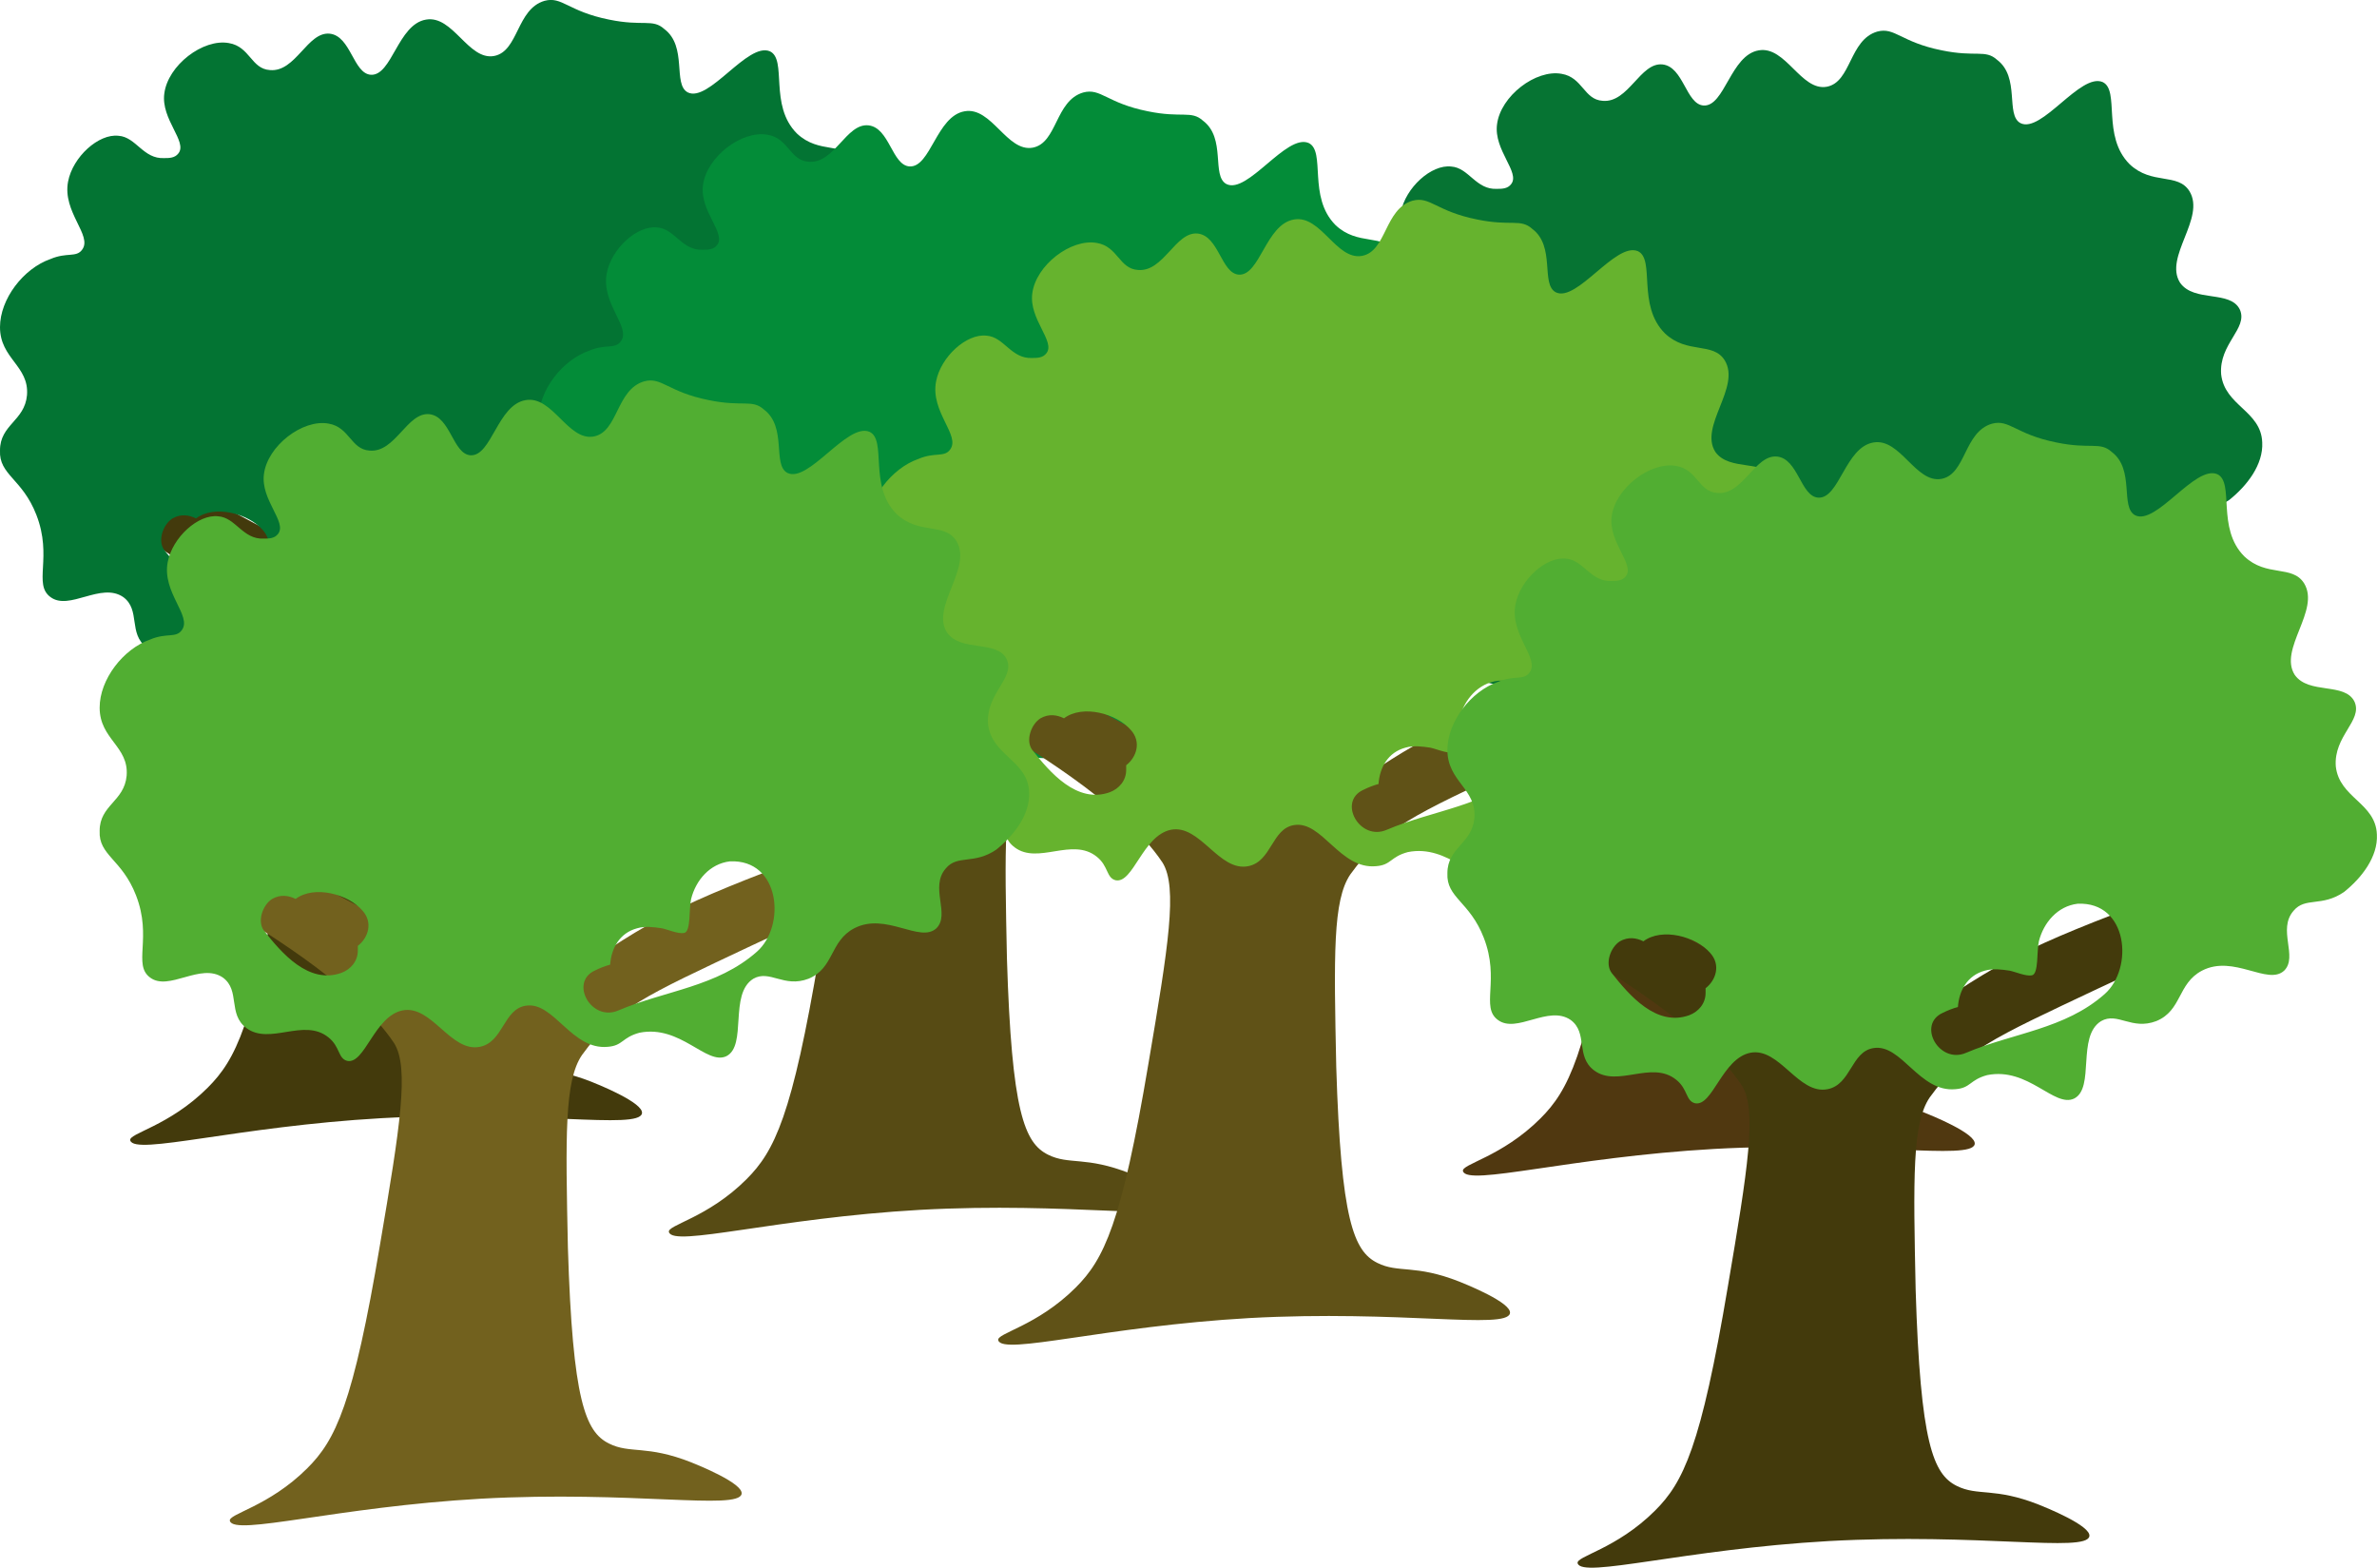<?xml version="1.0" encoding="UTF-8"?>
<svg id="Layer_2" data-name="Layer 2" xmlns="http://www.w3.org/2000/svg" viewBox="0 0 202.54 133.57">
  <g id="areas">
    <g>
      <g id="tree">
        <path d="M17.7,92.67c2.4-2.4,3.9-5.4,6.2-19.1,1.7-10,2.5-15,1.2-17.1-3.5-5.3-12.8-10.5-13.2-10.9s-8.6-10.1.8-5.5c2.6,1.3,6.6,3,14.8,7.8,7.7,4.5,9.9,4.8,12.8,2.7,6.4-4.5,9.1-6,20.2-10.1,4.4-1.6,11-3.3,11.7-2,.8,1.6-8.1,5.7-16.7,9.7-9.1,4.3-11.5,5.3-14.4,9.3-1.5,2.2-1.4,6.9-1.2,16.4.4,13.1,1.5,15.7,3.5,16.7,1.8.9,3.2.1,7,1.6.5.2,4.5,1.8,4.3,2.7-.3,1.4-9.4-.3-22.2.4-12.3.7-21,3.2-21.4,1.9-.2-.6,3.3-1.2,6.6-4.5h0Z" style="fill: #433a0c; stroke-width: 0px;"/>
        <path d="M79.2,35.07c-.1-2.7-3.2-3.1-3.5-5.8-.2-2.6,2.3-3.9,1.6-5.5-.8-1.7-3.9-.6-5.1-2.3-1.4-2.2,2.2-5.5.8-7.8-1-1.6-3.2-.5-5.1-2.3-2.4-2.4-.8-6.3-2.3-7-1.9-.8-5.2,4.4-7,3.5-1.3-.7,0-3.9-2-5.4-1-.9-1.8-.2-4.7-.8-3.5-.7-4-2-5.5-1.6-2.4.7-2.2,4.3-4.3,4.7-2.2.4-3.5-3.5-5.8-3.1-2.4.4-2.9,4.8-4.7,4.7-1.5-.1-1.7-3.3-3.5-3.5-1.9-.2-2.9,3.3-5.1,3.1-1.6-.1-1.7-2-3.5-2.3-2.2-.4-5.2,1.9-5.5,4.3-.3,2.2,2,4.1,1.2,5.1-.3.4-.8.4-1.2.4-1.8.1-2.4-1.8-3.9-1.9-1.7-.2-3.9,1.8-4.3,3.9-.5,2.6,2.1,4.6,1.2,5.8-.5.7-1.3.2-2.7.8C2,22.87,0,25.47,0,27.87c0,2.7,2.5,3.3,2.3,5.8C2.1,35.87,0,36.17,0,38.37c-.1,2.1,1.9,2.4,3.1,5.5,1.4,3.6-.3,5.9,1.2,7,1.6,1.2,4.3-1.3,6.2,0,1.5,1.1.4,3.1,2,4.3,2,1.5,4.9-.9,7,.8,1,.8.8,1.8,1.6,2,1.5.3,2.3-3.8,4.7-4.3,2.5-.5,4.1,3.6,6.6,3.1,2-.4,2-3.2,3.9-3.5,2.4-.4,3.9,3.8,7,3.5,1.3-.1,1.2-.8,2.7-1.2,3.5-.7,5.7,2.8,7.4,2,1.8-.9.2-5.3,2.3-6.6,1.4-.8,2.6.8,4.7,0,2.2-.9,1.8-3.2,3.9-4.3,2.7-1.4,5.6,1.3,7,0,1.2-1.2-.6-3.5.8-5.1,1-1.2,2.4-.3,4.3-1.6,1.5-1.2,2.9-3,2.8-4.9h0ZM22,48.17v.4c0,.9-.6,1.6-1.4,1.9-2.8,1-5.1-1.7-6.6-3.6-.6-.8-.1-2.2.7-2.7.7-.4,1.4-.3,2,0,1.6-1.2,4.5-.4,5.7,1,.9,1,.5,2.3-.4,3h0ZM56,48.67c-3.4,3-7.8,3.3-11.8,5-2.3,1-4.2-2.4-2-3.4.4-.2.9-.4,1.3-.5.1-1.4.8-2.7,2.3-3.1.7-.2,1.4-.1,2.1,0,.5.1,1.4.5,1.9.4.6-.1.4-2.1.6-2.9.4-1.6,1.6-3,3.3-3.2,4.3-.2,4.8,5.5,2.3,7.7h0Z" style="fill: #037433; stroke-width: 0px;"/>
      </g>
      <g id="tree-2" data-name="tree">
        <path d="M131.26,95.29c2.4-2.4,3.9-5.4,6.2-19.1,1.7-10,2.5-15,1.2-17.1-3.5-5.3-12.8-10.5-13.2-10.9s-8.6-10.1.8-5.5c2.6,1.3,6.6,3,14.8,7.8,7.7,4.5,9.9,4.8,12.8,2.7,6.4-4.5,9.1-6,20.2-10.1,4.4-1.6,11-3.3,11.7-2,.8,1.6-8.1,5.7-16.7,9.7-9.1,4.3-11.5,5.3-14.4,9.3-1.5,2.2-1.4,6.9-1.2,16.4.4,13.1,1.5,15.7,3.5,16.7,1.8.9,3.2.1,7,1.6.5.2,4.5,1.8,4.3,2.7-.3,1.4-9.4-.3-22.2.4-12.3.7-21,3.2-21.4,1.9-.2-.6,3.3-1.2,6.6-4.5h0Z" style="fill: #503810; stroke-width: 0px;"/>
        <path d="M192.76,37.69c-.1-2.7-3.2-3.1-3.5-5.8-.2-2.6,2.3-3.9,1.6-5.5-.8-1.7-3.9-.6-5.1-2.3-1.4-2.2,2.2-5.5.8-7.8-1-1.6-3.2-.5-5.1-2.3-2.4-2.4-.8-6.3-2.3-7-1.9-.8-5.2,4.4-7,3.5-1.3-.7,0-3.9-2-5.4-1-.9-1.8-.2-4.7-.8-3.5-.7-4-2-5.5-1.6-2.4.7-2.2,4.3-4.3,4.7-2.2.4-3.5-3.5-5.8-3.1-2.4.4-2.9,4.8-4.7,4.7-1.5-.1-1.7-3.3-3.5-3.5-1.9-.2-2.9,3.3-5.1,3.1-1.6-.1-1.7-2-3.5-2.3-2.2-.4-5.2,1.9-5.5,4.3-.3,2.2,2,4.1,1.2,5.1-.3.4-.8.4-1.2.4-1.8.1-2.4-1.8-3.9-1.9-1.7-.2-3.9,1.8-4.3,3.9-.5,2.6,2.1,4.6,1.2,5.8-.5.7-1.3.2-2.7.8-2.3.8-4.3,3.4-4.3,5.8,0,2.7,2.5,3.3,2.3,5.8-.2,2.2-2.3,2.5-2.3,4.7-.1,2.1,1.9,2.4,3.1,5.5,1.4,3.6-.3,5.9,1.2,7,1.6,1.2,4.3-1.3,6.2,0,1.5,1.1.4,3.1,2,4.3,2,1.5,4.9-.9,7,.8,1,.8.8,1.8,1.6,2,1.5.3,2.3-3.8,4.7-4.3,2.5-.5,4.1,3.6,6.6,3.1,2-.4,2-3.2,3.9-3.5,2.4-.4,3.9,3.8,7,3.5,1.3-.1,1.2-.8,2.7-1.2,3.5-.7,5.7,2.8,7.4,2,1.8-.9.2-5.3,2.3-6.6,1.4-.8,2.6.8,4.7,0,2.2-.9,1.8-3.2,3.9-4.3,2.7-1.4,5.6,1.3,7,0,1.2-1.2-.6-3.5.8-5.1,1-1.2,2.4-.3,4.3-1.6,1.5-1.2,2.9-3,2.8-4.9h0ZM135.56,50.79v.4c0,.9-.6,1.6-1.4,1.9-2.8,1-5.1-1.7-6.6-3.6-.6-.8-.1-2.2.7-2.7.7-.4,1.4-.3,2,0,1.6-1.2,4.5-.4,5.7,1,.9,1,.5,2.3-.4,3h0ZM169.56,51.29c-3.4,3-7.8,3.3-11.8,5-2.3,1-4.2-2.4-2-3.4.4-.2.9-.4,1.3-.5.1-1.4.8-2.7,2.3-3.1.7-.2,1.4-.1,2.1,0,.5.1,1.4.5,1.9.4.6-.1.4-2.1.6-2.9.4-1.6,1.6-3,3.3-3.2,4.3-.2,4.8,5.5,2.3,7.7h0Z" style="fill: #067433; stroke-width: 0px;"/>
      </g>
      <g id="tree-3" data-name="tree">
        <path d="M63.6,100.48c2.4-2.4,3.9-5.4,6.2-19.1,1.7-10,2.5-15,1.2-17.1-3.5-5.3-12.8-10.5-13.2-10.9s-8.6-10.1.8-5.5c2.6,1.3,6.6,3,14.8,7.8,7.7,4.5,9.9,4.8,12.8,2.7,6.4-4.5,9.1-6,20.2-10.1,4.4-1.6,11-3.3,11.7-2,.8,1.6-8.1,5.7-16.7,9.7-9.1,4.3-11.5,5.3-14.4,9.3-1.5,2.2-1.4,6.9-1.2,16.4.4,13.1,1.5,15.7,3.5,16.7,1.8.9,3.2.1,7,1.6.5.2,4.5,1.8,4.3,2.7-.3,1.4-9.4-.3-22.2.4-12.3.7-21,3.2-21.4,1.9-.2-.6,3.3-1.2,6.6-4.5h0Z" style="fill: #574b14; stroke-width: 0px;"/>
        <path d="M125.1,42.88c-.1-2.7-3.2-3.1-3.5-5.8-.2-2.6,2.3-3.9,1.6-5.5-.8-1.7-3.9-.6-5.1-2.3-1.4-2.2,2.2-5.5.8-7.8-1-1.6-3.2-.5-5.1-2.3-2.4-2.4-.8-6.3-2.3-7-1.9-.8-5.2,4.4-7,3.5-1.3-.7,0-3.9-2-5.4-1-.9-1.8-.2-4.7-.8-3.5-.7-4-2-5.5-1.6-2.4.7-2.2,4.3-4.3,4.7-2.2.4-3.5-3.5-5.8-3.1-2.4.4-2.9,4.8-4.7,4.7-1.5-.1-1.7-3.3-3.5-3.5-1.9-.2-2.9,3.3-5.1,3.1-1.6-.1-1.7-2-3.5-2.3-2.2-.4-5.2,1.9-5.5,4.3-.3,2.2,2,4.1,1.2,5.1-.3.4-.8.4-1.2.4-1.8.1-2.4-1.8-3.9-1.9-1.7-.2-3.9,1.8-4.3,3.9-.5,2.6,2.1,4.6,1.2,5.8-.5.7-1.3.2-2.7.8-2.3.8-4.3,3.4-4.3,5.8,0,2.7,2.5,3.3,2.3,5.8-.2,2.2-2.3,2.5-2.3,4.7-.1,2.1,1.9,2.4,3.1,5.5,1.4,3.6-.3,5.9,1.2,7,1.6,1.2,4.3-1.3,6.2,0,1.5,1.1.4,3.1,2,4.3,2,1.5,4.9-.9,7,.8,1,.8.8,1.8,1.6,2,1.5.3,2.3-3.8,4.7-4.3,2.5-.5,4.1,3.6,6.6,3.1,2-.4,2-3.2,3.9-3.5,2.4-.4,3.9,3.8,7,3.5,1.3-.1,1.2-.8,2.7-1.2,3.5-.7,5.7,2.8,7.4,2,1.8-.9.2-5.3,2.3-6.6,1.4-.8,2.6.8,4.7,0,2.2-.9,1.8-3.2,3.9-4.3,2.7-1.4,5.6,1.3,7,0,1.2-1.2-.6-3.5.8-5.1,1-1.2,2.4-.3,4.3-1.6,1.5-1.2,2.9-3,2.8-4.9h0ZM67.9,55.98v.4c0,.9-.6,1.6-1.4,1.9-2.8,1-5.1-1.7-6.6-3.6-.6-.8-.1-2.2.7-2.7.7-.4,1.4-.3,2,0,1.6-1.2,4.5-.4,5.7,1,.9,1,.5,2.3-.4,3h0ZM101.9,56.48c-3.4,3-7.8,3.3-11.8,5-2.3,1-4.2-2.4-2-3.4.4-.2.9-.4,1.3-.5.1-1.4.8-2.7,2.3-3.1.7-.2,1.4-.1,2.1,0,.5.1,1.4.5,1.9.4.6-.1.4-2.1.6-2.9.4-1.6,1.6-3,3.3-3.2,4.3-.2,4.8,5.5,2.3,7.7h0Z" style="fill: #038c38; stroke-width: 0px;"/>
      </g>
      <g id="tree-4" data-name="tree">
        <path d="M91.66,109.7c2.4-2.4,3.9-5.4,6.2-19.1,1.7-10,2.5-15,1.2-17.1-3.5-5.3-12.8-10.5-13.2-10.9s-8.6-10.1.8-5.5c2.6,1.3,6.6,3,14.8,7.8,7.7,4.5,9.9,4.8,12.8,2.7,6.4-4.5,9.1-6,20.2-10.1,4.4-1.6,11-3.3,11.7-2,.8,1.6-8.1,5.7-16.7,9.7-9.1,4.3-11.5,5.3-14.4,9.3-1.5,2.2-1.4,6.9-1.2,16.4.4,13.1,1.5,15.7,3.5,16.7,1.8.9,3.2.1,7,1.6.5.2,4.5,1.8,4.3,2.7-.3,1.4-9.4-.3-22.2.4-12.3.7-21,3.2-21.4,1.9-.2-.6,3.3-1.2,6.6-4.5h0Z" style="fill: #605217; stroke-width: 0px;"/>
        <path d="M153.16,52.1c-.1-2.7-3.2-3.1-3.5-5.8-.2-2.6,2.3-3.9,1.6-5.5-.8-1.7-3.9-.6-5.1-2.3-1.4-2.2,2.2-5.5.8-7.8-1-1.6-3.2-.5-5.1-2.3-2.4-2.4-.8-6.3-2.3-7-1.9-.8-5.2,4.4-7,3.5-1.3-.7,0-3.9-2-5.4-1-.9-1.8-.2-4.7-.8-3.5-.7-4-2-5.5-1.6-2.4.7-2.2,4.3-4.3,4.7-2.2.4-3.5-3.5-5.8-3.1-2.4.4-2.9,4.8-4.7,4.7-1.5-.1-1.7-3.3-3.5-3.5-1.9-.2-2.9,3.3-5.1,3.1-1.6-.1-1.7-2-3.5-2.3-2.2-.4-5.2,1.9-5.5,4.3-.3,2.2,2,4.1,1.2,5.1-.3.4-.8.4-1.2.4-1.8.1-2.4-1.8-3.9-1.9-1.7-.2-3.9,1.8-4.3,3.9-.5,2.6,2.1,4.6,1.2,5.8-.5.7-1.3.2-2.7.8-2.3.8-4.3,3.4-4.3,5.8,0,2.7,2.5,3.3,2.3,5.8-.2,2.2-2.3,2.5-2.3,4.7-.1,2.1,1.9,2.4,3.1,5.5,1.4,3.6-.3,5.9,1.2,7,1.6,1.2,4.3-1.3,6.2,0,1.5,1.1.4,3.1,2,4.3,2,1.5,4.9-.9,7,.8,1,.8.8,1.8,1.6,2,1.5.3,2.3-3.8,4.7-4.3,2.5-.5,4.1,3.6,6.6,3.1,2-.4,2-3.2,3.9-3.5,2.4-.4,3.9,3.8,7,3.5,1.3-.1,1.2-.8,2.7-1.2,3.5-.7,5.7,2.8,7.4,2,1.8-.9.2-5.3,2.3-6.6,1.4-.8,2.6.8,4.7,0,2.2-.9,1.8-3.2,3.9-4.3,2.7-1.4,5.6,1.3,7,0,1.2-1.2-.6-3.5.8-5.1,1-1.2,2.4-.3,4.3-1.6,1.5-1.2,2.9-3,2.8-4.9h0ZM95.96,65.2v.4c0,.9-.6,1.6-1.4,1.9-2.8,1-5.1-1.7-6.6-3.6-.6-.8-.1-2.2.7-2.7.7-.4,1.4-.3,2,0,1.6-1.2,4.5-.4,5.7,1,.9,1,.5,2.3-.4,3h0ZM129.96,65.7c-3.4,3-7.8,3.3-11.8,5-2.3,1-4.2-2.4-2-3.4.4-.2.9-.4,1.3-.5.1-1.4.8-2.7,2.3-3.1.7-.2,1.4-.1,2.1,0,.5.1,1.4.5,1.9.4.6-.1.4-2.1.6-2.9.4-1.6,1.6-3,3.3-3.2,4.3-.2,4.8,5.5,2.3,7.7h0Z" style="fill: #66b32e; stroke-width: 0px;"/>
      </g>
      <g id="tree-5" data-name="tree">
        <path d="M26.19,125.09c2.4-2.4,3.9-5.4,6.2-19.1,1.7-10,2.5-15,1.2-17.1-3.5-5.3-12.8-10.5-13.2-10.9s-8.6-10.1.8-5.5c2.6,1.3,6.6,3,14.8,7.8,7.7,4.5,9.9,4.8,12.8,2.7,6.4-4.5,9.1-6,20.2-10.1,4.4-1.6,11-3.3,11.7-2,.8,1.6-8.1,5.7-16.7,9.7-9.1,4.3-11.5,5.3-14.4,9.3-1.5,2.2-1.4,6.9-1.2,16.4.4,13.1,1.5,15.7,3.5,16.7,1.8.9,3.2.1,7,1.6.5.2,4.5,1.8,4.3,2.7-.3,1.4-9.4-.3-22.2.4-12.3.7-21,3.2-21.4,1.9-.2-.6,3.3-1.2,6.6-4.5h0Z" style="fill: #72611e; stroke-width: 0px;"/>
        <path d="M87.69,67.49c-.1-2.7-3.2-3.1-3.5-5.8-.2-2.6,2.3-3.9,1.6-5.5-.8-1.7-3.9-.6-5.1-2.3-1.4-2.2,2.2-5.5.8-7.8-1-1.6-3.2-.5-5.1-2.3-2.4-2.4-.8-6.3-2.3-7-1.9-.8-5.2,4.4-7,3.5-1.3-.7,0-3.9-2-5.4-1-.9-1.8-.2-4.7-.8-3.5-.7-4-2-5.5-1.6-2.4.7-2.2,4.3-4.3,4.7-2.2.4-3.5-3.5-5.8-3.1-2.4.4-2.9,4.8-4.7,4.7-1.5-.1-1.7-3.3-3.5-3.5-1.9-.2-2.9,3.3-5.1,3.1-1.6-.1-1.7-2-3.5-2.3-2.2-.4-5.2,1.9-5.5,4.3-.3,2.2,2,4.1,1.2,5.1-.3.4-.8.4-1.2.4-1.8.1-2.4-1.8-3.9-1.9-1.7-.2-3.9,1.8-4.3,3.9-.5,2.6,2.1,4.6,1.2,5.8-.5.7-1.3.2-2.7.8-2.3.8-4.3,3.4-4.3,5.8,0,2.7,2.5,3.3,2.3,5.8-.2,2.2-2.3,2.5-2.3,4.7-.1,2.1,1.9,2.4,3.1,5.5,1.4,3.6-.3,5.9,1.2,7,1.6,1.2,4.3-1.3,6.2,0,1.5,1.1.4,3.1,2,4.3,2,1.5,4.9-.9,7,.8,1,.8.8,1.8,1.6,2,1.5.3,2.3-3.8,4.7-4.3,2.5-.5,4.1,3.6,6.6,3.1,2-.4,2-3.2,3.9-3.5,2.4-.4,3.9,3.8,7,3.5,1.3-.1,1.2-.8,2.7-1.2,3.5-.7,5.7,2.8,7.4,2,1.8-.9.2-5.3,2.3-6.6,1.4-.8,2.6.8,4.7,0,2.2-.9,1.8-3.2,3.9-4.3,2.7-1.4,5.6,1.3,7,0,1.2-1.2-.6-3.5.8-5.1,1-1.2,2.4-.3,4.3-1.6,1.5-1.2,2.9-3,2.8-4.9h0ZM30.49,80.59v.4c0,.9-.6,1.6-1.4,1.9-2.8,1-5.1-1.7-6.6-3.6-.6-.8-.1-2.2.7-2.7.7-.4,1.4-.3,2,0,1.6-1.2,4.5-.4,5.7,1,.9,1,.5,2.3-.4,3h0ZM64.49,81.09c-3.4,3-7.8,3.3-11.8,5-2.3,1-4.2-2.4-2-3.4.4-.2.9-.4,1.3-.5.1-1.4.8-2.7,2.3-3.1.7-.2,1.4-.1,2.1,0,.5.1,1.4.5,1.9.4.6-.1.4-2.1.6-2.9.4-1.6,1.6-3,3.3-3.2,4.3-.2,4.8,5.5,2.3,7.7h0Z" style="fill: #51ae32; stroke-width: 0px;"/>
      </g>
      <g id="tree-6" data-name="tree">
        <path d="M141.03,128.7c2.4-2.4,3.9-5.4,6.2-19.1,1.7-10,2.5-15,1.2-17.1-3.5-5.3-12.8-10.5-13.2-10.9s-8.6-10.1.8-5.5c2.6,1.3,6.6,3,14.8,7.8,7.7,4.5,9.9,4.8,12.8,2.7,6.4-4.5,9.1-6,20.2-10.1,4.4-1.6,11-3.3,11.7-2,.8,1.6-8.1,5.7-16.7,9.7-9.1,4.3-11.5,5.3-14.4,9.3-1.5,2.2-1.4,6.9-1.2,16.4.4,13.1,1.5,15.7,3.5,16.7,1.8.9,3.2.1,7,1.6.5.2,4.5,1.8,4.3,2.7-.3,1.4-9.4-.3-22.2.4-12.3.7-21,3.2-21.4,1.9-.2-.6,3.3-1.2,6.6-4.5h0Z" style="fill: #433a0c; stroke-width: 0px;"/>
        <path d="M202.53,71.1c-.1-2.7-3.2-3.1-3.5-5.8-.2-2.6,2.3-3.9,1.6-5.5-.8-1.7-3.9-.6-5.1-2.3-1.4-2.2,2.2-5.5.8-7.8-1-1.6-3.2-.5-5.1-2.3-2.4-2.4-.8-6.3-2.3-7-1.9-.8-5.2,4.4-7,3.5-1.3-.7,0-3.9-2-5.4-1-.9-1.8-.2-4.7-.8-3.5-.7-4-2-5.5-1.6-2.4.7-2.2,4.3-4.3,4.7-2.2.4-3.5-3.5-5.8-3.1-2.4.4-2.9,4.8-4.7,4.7-1.5-.1-1.7-3.3-3.5-3.5-1.9-.2-2.9,3.3-5.1,3.1-1.6-.1-1.7-2-3.5-2.3-2.2-.4-5.2,1.9-5.5,4.3-.3,2.2,2,4.1,1.2,5.1-.3.4-.8.4-1.2.4-1.8.1-2.4-1.8-3.9-1.9-1.7-.2-3.9,1.8-4.3,3.9-.5,2.6,2.1,4.6,1.2,5.8-.5.7-1.3.2-2.7.8-2.3.8-4.3,3.4-4.3,5.8,0,2.7,2.5,3.3,2.3,5.8-.2,2.2-2.3,2.5-2.3,4.7-.1,2.1,1.9,2.4,3.1,5.5,1.4,3.6-.3,5.9,1.2,7,1.6,1.2,4.3-1.3,6.2,0,1.5,1.1.4,3.1,2,4.3,2,1.5,4.9-.9,7,.8,1,.8.8,1.8,1.6,2,1.5.3,2.3-3.8,4.7-4.3,2.5-.5,4.1,3.6,6.6,3.1,2-.4,2-3.2,3.9-3.5,2.4-.4,3.9,3.8,7,3.5,1.3-.1,1.2-.8,2.7-1.2,3.5-.7,5.7,2.8,7.4,2,1.8-.9.2-5.3,2.3-6.6,1.4-.8,2.6.8,4.7,0,2.2-.9,1.8-3.2,3.9-4.3,2.7-1.4,5.6,1.3,7,0,1.2-1.2-.6-3.5.8-5.1,1-1.2,2.4-.3,4.3-1.6,1.5-1.2,2.9-3,2.8-4.9h0ZM145.33,84.2v.4c0,.9-.6,1.6-1.4,1.9-2.8,1-5.1-1.7-6.6-3.6-.6-.8-.1-2.2.7-2.7.7-.4,1.4-.3,2,0,1.6-1.2,4.5-.4,5.7,1,.9,1,.5,2.3-.4,3h0ZM179.33,84.7c-3.4,3-7.8,3.3-11.8,5-2.3,1-4.2-2.4-2-3.4.4-.2.9-.4,1.3-.5.1-1.4.8-2.7,2.3-3.1.7-.2,1.4-.1,2.1,0,.5.1,1.4.5,1.9.4.6-.1.4-2.1.6-2.9.4-1.6,1.6-3,3.3-3.2,4.3-.2,4.8,5.5,2.3,7.7h0Z" style="fill: #51ae32; stroke-width: 0px;"/>
      </g>
    </g>
  </g>
</svg>